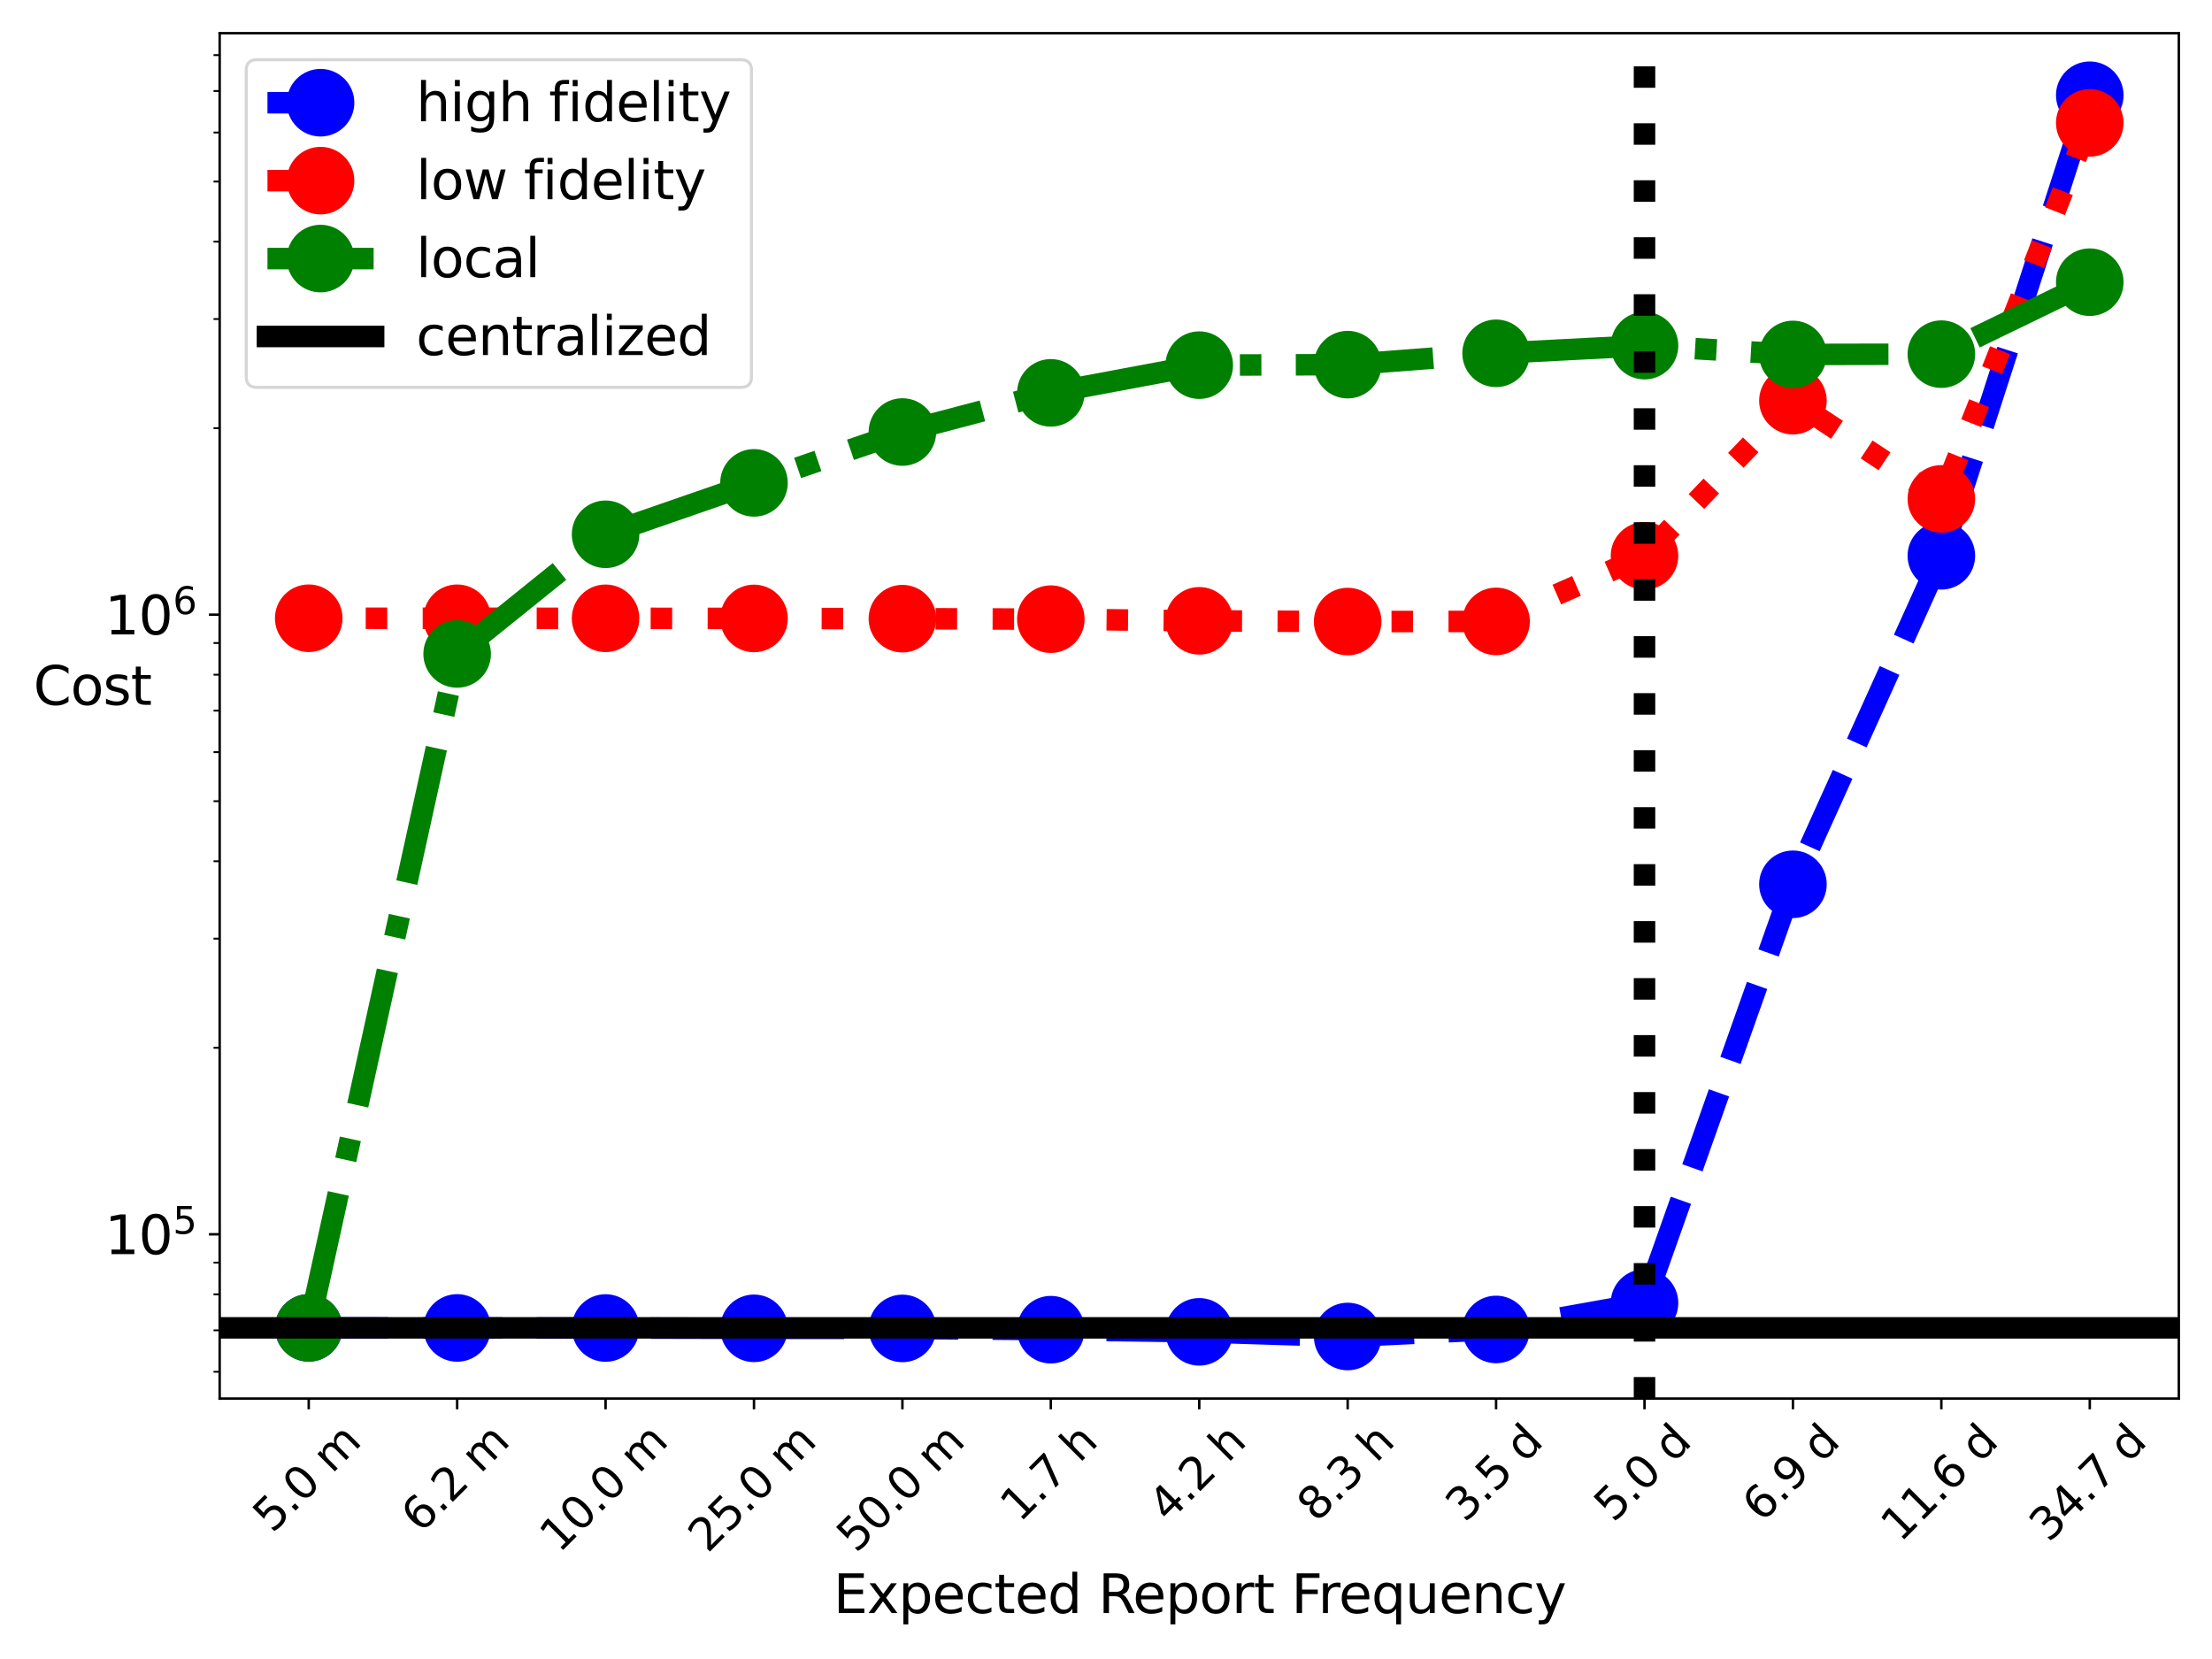 <?xml version="1.0" encoding="utf-8" standalone="no"?>
<!DOCTYPE svg PUBLIC "-//W3C//DTD SVG 1.1//EN"
  "http://www.w3.org/Graphics/SVG/1.1/DTD/svg11.dtd">
<svg xmlns:xlink="http://www.w3.org/1999/xlink" width="720pt" height="540pt" viewBox="0 0 720 540" xmlns="http://www.w3.org/2000/svg" version="1.1">
 <defs>
  <style type="text/css">*{stroke-linejoin: round; stroke-linecap: butt}</style>
 </defs>
 <g id="figure_1">
  <g id="patch_1">
   <path d="M 0 540 
L 720 540 
L 720 0 
L 0 0 
z
" style="fill: #ffffff"/>
  </g>
  <g id="axes_1">
   <g id="patch_2">
    <path d="M 71.505 455.227 
L 709.2 455.227 
L 709.2 10.8 
L 71.505 10.8 
z
" style="fill: #ffffff"/>
   </g>
   <g id="matplotlib.axis_1">
    <g id="xtick_1">
     <g id="line2d_1">
      <defs>
       <path id="md9f82526b1" d="M 0 0 
L 0 3.5 
" style="stroke: #000000; stroke-width: 0.8"/>
      </defs>
      <g>
       <use xlink:href="#md9f82526b1" x="100.491" y="455.227" style="stroke: #000000; stroke-width: 0.8"/>
      </g>
     </g>
     <g id="text_1">
      <!-- 5.0 m -->
      <g transform="translate(88.627 499.311) rotate(-45) scale(0.144 -0.144)">
       <defs>
        <path id="DejaVuSans-35" d="M 691 4666 
L 3169 4666 
L 3169 4134 
L 1269 4134 
L 1269 2991 
Q 1406 3038 1543 3061 
Q 1681 3084 1819 3084 
Q 2600 3084 3056 2656 
Q 3513 2228 3513 1497 
Q 3513 744 3044 326 
Q 2575 -91 1722 -91 
Q 1428 -91 1123 -41 
Q 819 9 494 109 
L 494 744 
Q 775 591 1075 516 
Q 1375 441 1709 441 
Q 2250 441 2565 725 
Q 2881 1009 2881 1497 
Q 2881 1984 2565 2268 
Q 2250 2553 1709 2553 
Q 1456 2553 1204 2497 
Q 953 2441 691 2322 
L 691 4666 
z
" transform="scale(0.016)"/>
        <path id="DejaVuSans-2e" d="M 684 794 
L 1344 794 
L 1344 0 
L 684 0 
L 684 794 
z
" transform="scale(0.016)"/>
        <path id="DejaVuSans-30" d="M 2034 4250 
Q 1547 4250 1301 3770 
Q 1056 3291 1056 2328 
Q 1056 1369 1301 889 
Q 1547 409 2034 409 
Q 2525 409 2770 889 
Q 3016 1369 3016 2328 
Q 3016 3291 2770 3770 
Q 2525 4250 2034 4250 
z
M 2034 4750 
Q 2819 4750 3233 4129 
Q 3647 3509 3647 2328 
Q 3647 1150 3233 529 
Q 2819 -91 2034 -91 
Q 1250 -91 836 529 
Q 422 1150 422 2328 
Q 422 3509 836 4129 
Q 1250 4750 2034 4750 
z
" transform="scale(0.016)"/>
        <path id="DejaVuSans-20" transform="scale(0.016)"/>
        <path id="DejaVuSans-6d" d="M 3328 2828 
Q 3544 3216 3844 3400 
Q 4144 3584 4550 3584 
Q 5097 3584 5394 3201 
Q 5691 2819 5691 2113 
L 5691 0 
L 5113 0 
L 5113 2094 
Q 5113 2597 4934 2840 
Q 4756 3084 4391 3084 
Q 3944 3084 3684 2787 
Q 3425 2491 3425 1978 
L 3425 0 
L 2847 0 
L 2847 2094 
Q 2847 2600 2669 2842 
Q 2491 3084 2119 3084 
Q 1678 3084 1418 2786 
Q 1159 2488 1159 1978 
L 1159 0 
L 581 0 
L 581 3500 
L 1159 3500 
L 1159 2956 
Q 1356 3278 1631 3431 
Q 1906 3584 2284 3584 
Q 2666 3584 2933 3390 
Q 3200 3197 3328 2828 
z
" transform="scale(0.016)"/>
       </defs>
       <use xlink:href="#DejaVuSans-35"/>
       <use xlink:href="#DejaVuSans-2e" x="63.623"/>
       <use xlink:href="#DejaVuSans-30" x="95.41"/>
       <use xlink:href="#DejaVuSans-20" x="159.033"/>
       <use xlink:href="#DejaVuSans-6d" x="190.82"/>
      </g>
     </g>
    </g>
    <g id="xtick_2">
     <g id="line2d_2">
      <g>
       <use xlink:href="#md9f82526b1" x="148.801" y="455.227" style="stroke: #000000; stroke-width: 0.8"/>
      </g>
     </g>
     <g id="text_2">
      <!-- 6.2 m -->
      <g transform="translate(136.937 499.311) rotate(-45) scale(0.144 -0.144)">
       <defs>
        <path id="DejaVuSans-36" d="M 2113 2584 
Q 1688 2584 1439 2293 
Q 1191 2003 1191 1497 
Q 1191 994 1439 701 
Q 1688 409 2113 409 
Q 2538 409 2786 701 
Q 3034 994 3034 1497 
Q 3034 2003 2786 2293 
Q 2538 2584 2113 2584 
z
M 3366 4563 
L 3366 3988 
Q 3128 4100 2886 4159 
Q 2644 4219 2406 4219 
Q 1781 4219 1451 3797 
Q 1122 3375 1075 2522 
Q 1259 2794 1537 2939 
Q 1816 3084 2150 3084 
Q 2853 3084 3261 2657 
Q 3669 2231 3669 1497 
Q 3669 778 3244 343 
Q 2819 -91 2113 -91 
Q 1303 -91 875 529 
Q 447 1150 447 2328 
Q 447 3434 972 4092 
Q 1497 4750 2381 4750 
Q 2619 4750 2861 4703 
Q 3103 4656 3366 4563 
z
" transform="scale(0.016)"/>
        <path id="DejaVuSans-32" d="M 1228 531 
L 3431 531 
L 3431 0 
L 469 0 
L 469 531 
Q 828 903 1448 1529 
Q 2069 2156 2228 2338 
Q 2531 2678 2651 2914 
Q 2772 3150 2772 3378 
Q 2772 3750 2511 3984 
Q 2250 4219 1831 4219 
Q 1534 4219 1204 4116 
Q 875 4013 500 3803 
L 500 4441 
Q 881 4594 1212 4672 
Q 1544 4750 1819 4750 
Q 2544 4750 2975 4387 
Q 3406 4025 3406 3419 
Q 3406 3131 3298 2873 
Q 3191 2616 2906 2266 
Q 2828 2175 2409 1742 
Q 1991 1309 1228 531 
z
" transform="scale(0.016)"/>
       </defs>
       <use xlink:href="#DejaVuSans-36"/>
       <use xlink:href="#DejaVuSans-2e" x="63.623"/>
       <use xlink:href="#DejaVuSans-32" x="95.41"/>
       <use xlink:href="#DejaVuSans-20" x="159.033"/>
       <use xlink:href="#DejaVuSans-6d" x="190.82"/>
      </g>
     </g>
    </g>
    <g id="xtick_3">
     <g id="line2d_3">
      <g>
       <use xlink:href="#md9f82526b1" x="197.111" y="455.227" style="stroke: #000000; stroke-width: 0.8"/>
      </g>
     </g>
     <g id="text_3">
      <!-- 10.0 m -->
      <g transform="translate(182.008 505.79) rotate(-45) scale(0.144 -0.144)">
       <defs>
        <path id="DejaVuSans-31" d="M 794 531 
L 1825 531 
L 1825 4091 
L 703 3866 
L 703 4441 
L 1819 4666 
L 2450 4666 
L 2450 531 
L 3481 531 
L 3481 0 
L 794 0 
L 794 531 
z
" transform="scale(0.016)"/>
       </defs>
       <use xlink:href="#DejaVuSans-31"/>
       <use xlink:href="#DejaVuSans-30" x="63.623"/>
       <use xlink:href="#DejaVuSans-2e" x="127.246"/>
       <use xlink:href="#DejaVuSans-30" x="159.033"/>
       <use xlink:href="#DejaVuSans-20" x="222.656"/>
       <use xlink:href="#DejaVuSans-6d" x="254.443"/>
      </g>
     </g>
    </g>
    <g id="xtick_4">
     <g id="line2d_4">
      <g>
       <use xlink:href="#md9f82526b1" x="245.421" y="455.227" style="stroke: #000000; stroke-width: 0.8"/>
      </g>
     </g>
     <g id="text_4">
      <!-- 25.0 m -->
      <g transform="translate(230.318 505.79) rotate(-45) scale(0.144 -0.144)">
       <use xlink:href="#DejaVuSans-32"/>
       <use xlink:href="#DejaVuSans-35" x="63.623"/>
       <use xlink:href="#DejaVuSans-2e" x="127.246"/>
       <use xlink:href="#DejaVuSans-30" x="159.033"/>
       <use xlink:href="#DejaVuSans-20" x="222.656"/>
       <use xlink:href="#DejaVuSans-6d" x="254.443"/>
      </g>
     </g>
    </g>
    <g id="xtick_5">
     <g id="line2d_5">
      <g>
       <use xlink:href="#md9f82526b1" x="293.732" y="455.227" style="stroke: #000000; stroke-width: 0.8"/>
      </g>
     </g>
     <g id="text_5">
      <!-- 50.0 m -->
      <g transform="translate(278.628 505.79) rotate(-45) scale(0.144 -0.144)">
       <use xlink:href="#DejaVuSans-35"/>
       <use xlink:href="#DejaVuSans-30" x="63.623"/>
       <use xlink:href="#DejaVuSans-2e" x="127.246"/>
       <use xlink:href="#DejaVuSans-30" x="159.033"/>
       <use xlink:href="#DejaVuSans-20" x="222.656"/>
       <use xlink:href="#DejaVuSans-6d" x="254.443"/>
      </g>
     </g>
    </g>
    <g id="xtick_6">
     <g id="line2d_6">
      <g>
       <use xlink:href="#md9f82526b1" x="342.042" y="455.227" style="stroke: #000000; stroke-width: 0.8"/>
      </g>
     </g>
     <g id="text_6">
      <!-- 1.7 h -->
      <g transform="translate(331.911 495.846) rotate(-45) scale(0.144 -0.144)">
       <defs>
        <path id="DejaVuSans-37" d="M 525 4666 
L 3525 4666 
L 3525 4397 
L 1831 0 
L 1172 0 
L 2766 4134 
L 525 4134 
L 525 4666 
z
" transform="scale(0.016)"/>
        <path id="DejaVuSans-68" d="M 3513 2113 
L 3513 0 
L 2938 0 
L 2938 2094 
Q 2938 2591 2744 2837 
Q 2550 3084 2163 3084 
Q 1697 3084 1428 2787 
Q 1159 2491 1159 1978 
L 1159 0 
L 581 0 
L 581 4863 
L 1159 4863 
L 1159 2956 
Q 1366 3272 1645 3428 
Q 1925 3584 2291 3584 
Q 2894 3584 3203 3211 
Q 3513 2838 3513 2113 
z
" transform="scale(0.016)"/>
       </defs>
       <use xlink:href="#DejaVuSans-31"/>
       <use xlink:href="#DejaVuSans-2e" x="63.623"/>
       <use xlink:href="#DejaVuSans-37" x="95.41"/>
       <use xlink:href="#DejaVuSans-20" x="159.033"/>
       <use xlink:href="#DejaVuSans-68" x="190.82"/>
      </g>
     </g>
    </g>
    <g id="xtick_7">
     <g id="line2d_7">
      <g>
       <use xlink:href="#md9f82526b1" x="390.352" y="455.227" style="stroke: #000000; stroke-width: 0.8"/>
      </g>
     </g>
     <g id="text_7">
      <!-- 4.2 h -->
      <g transform="translate(380.221 495.846) rotate(-45) scale(0.144 -0.144)">
       <defs>
        <path id="DejaVuSans-34" d="M 2419 4116 
L 825 1625 
L 2419 1625 
L 2419 4116 
z
M 2253 4666 
L 3047 4666 
L 3047 1625 
L 3713 1625 
L 3713 1100 
L 3047 1100 
L 3047 0 
L 2419 0 
L 2419 1100 
L 313 1100 
L 313 1709 
L 2253 4666 
z
" transform="scale(0.016)"/>
       </defs>
       <use xlink:href="#DejaVuSans-34"/>
       <use xlink:href="#DejaVuSans-2e" x="63.623"/>
       <use xlink:href="#DejaVuSans-32" x="95.41"/>
       <use xlink:href="#DejaVuSans-20" x="159.033"/>
       <use xlink:href="#DejaVuSans-68" x="190.82"/>
      </g>
     </g>
    </g>
    <g id="xtick_8">
     <g id="line2d_8">
      <g>
       <use xlink:href="#md9f82526b1" x="438.663" y="455.227" style="stroke: #000000; stroke-width: 0.8"/>
      </g>
     </g>
     <g id="text_8">
      <!-- 8.3 h -->
      <g transform="translate(428.531 495.846) rotate(-45) scale(0.144 -0.144)">
       <defs>
        <path id="DejaVuSans-38" d="M 2034 2216 
Q 1584 2216 1326 1975 
Q 1069 1734 1069 1313 
Q 1069 891 1326 650 
Q 1584 409 2034 409 
Q 2484 409 2743 651 
Q 3003 894 3003 1313 
Q 3003 1734 2745 1975 
Q 2488 2216 2034 2216 
z
M 1403 2484 
Q 997 2584 770 2862 
Q 544 3141 544 3541 
Q 544 4100 942 4425 
Q 1341 4750 2034 4750 
Q 2731 4750 3128 4425 
Q 3525 4100 3525 3541 
Q 3525 3141 3298 2862 
Q 3072 2584 2669 2484 
Q 3125 2378 3379 2068 
Q 3634 1759 3634 1313 
Q 3634 634 3220 271 
Q 2806 -91 2034 -91 
Q 1263 -91 848 271 
Q 434 634 434 1313 
Q 434 1759 690 2068 
Q 947 2378 1403 2484 
z
M 1172 3481 
Q 1172 3119 1398 2916 
Q 1625 2713 2034 2713 
Q 2441 2713 2670 2916 
Q 2900 3119 2900 3481 
Q 2900 3844 2670 4047 
Q 2441 4250 2034 4250 
Q 1625 4250 1398 4047 
Q 1172 3844 1172 3481 
z
" transform="scale(0.016)"/>
        <path id="DejaVuSans-33" d="M 2597 2516 
Q 3050 2419 3304 2112 
Q 3559 1806 3559 1356 
Q 3559 666 3084 287 
Q 2609 -91 1734 -91 
Q 1441 -91 1130 -33 
Q 819 25 488 141 
L 488 750 
Q 750 597 1062 519 
Q 1375 441 1716 441 
Q 2309 441 2620 675 
Q 2931 909 2931 1356 
Q 2931 1769 2642 2001 
Q 2353 2234 1838 2234 
L 1294 2234 
L 1294 2753 
L 1863 2753 
Q 2328 2753 2575 2939 
Q 2822 3125 2822 3475 
Q 2822 3834 2567 4026 
Q 2313 4219 1838 4219 
Q 1578 4219 1281 4162 
Q 984 4106 628 3988 
L 628 4550 
Q 988 4650 1302 4700 
Q 1616 4750 1894 4750 
Q 2613 4750 3031 4423 
Q 3450 4097 3450 3541 
Q 3450 3153 3228 2886 
Q 3006 2619 2597 2516 
z
" transform="scale(0.016)"/>
       </defs>
       <use xlink:href="#DejaVuSans-38"/>
       <use xlink:href="#DejaVuSans-2e" x="63.623"/>
       <use xlink:href="#DejaVuSans-33" x="95.41"/>
       <use xlink:href="#DejaVuSans-20" x="159.033"/>
       <use xlink:href="#DejaVuSans-68" x="190.82"/>
      </g>
     </g>
    </g>
    <g id="xtick_9">
     <g id="line2d_9">
      <g>
       <use xlink:href="#md9f82526b1" x="486.973" y="455.227" style="stroke: #000000; stroke-width: 0.8"/>
      </g>
     </g>
     <g id="text_9">
      <!-- 3.5 d -->
      <g transform="translate(476.836 495.857) rotate(-45) scale(0.144 -0.144)">
       <defs>
        <path id="DejaVuSans-64" d="M 2906 2969 
L 2906 4863 
L 3481 4863 
L 3481 0 
L 2906 0 
L 2906 525 
Q 2725 213 2448 61 
Q 2172 -91 1784 -91 
Q 1150 -91 751 415 
Q 353 922 353 1747 
Q 353 2572 751 3078 
Q 1150 3584 1784 3584 
Q 2172 3584 2448 3432 
Q 2725 3281 2906 2969 
z
M 947 1747 
Q 947 1113 1208 752 
Q 1469 391 1925 391 
Q 2381 391 2643 752 
Q 2906 1113 2906 1747 
Q 2906 2381 2643 2742 
Q 2381 3103 1925 3103 
Q 1469 3103 1208 2742 
Q 947 2381 947 1747 
z
" transform="scale(0.016)"/>
       </defs>
       <use xlink:href="#DejaVuSans-33"/>
       <use xlink:href="#DejaVuSans-2e" x="63.623"/>
       <use xlink:href="#DejaVuSans-35" x="95.41"/>
       <use xlink:href="#DejaVuSans-20" x="159.033"/>
       <use xlink:href="#DejaVuSans-64" x="190.82"/>
      </g>
     </g>
    </g>
    <g id="xtick_10">
     <g id="line2d_10">
      <g>
       <use xlink:href="#md9f82526b1" x="535.283" y="455.227" style="stroke: #000000; stroke-width: 0.8"/>
      </g>
     </g>
     <g id="text_10">
      <!-- 5.0 d -->
      <g transform="translate(525.146 495.857) rotate(-45) scale(0.144 -0.144)">
       <use xlink:href="#DejaVuSans-35"/>
       <use xlink:href="#DejaVuSans-2e" x="63.623"/>
       <use xlink:href="#DejaVuSans-30" x="95.41"/>
       <use xlink:href="#DejaVuSans-20" x="159.033"/>
       <use xlink:href="#DejaVuSans-64" x="190.82"/>
      </g>
     </g>
    </g>
    <g id="xtick_11">
     <g id="line2d_11">
      <g>
       <use xlink:href="#md9f82526b1" x="583.593" y="455.227" style="stroke: #000000; stroke-width: 0.8"/>
      </g>
     </g>
     <g id="text_11">
      <!-- 6.9 d -->
      <g transform="translate(573.456 495.857) rotate(-45) scale(0.144 -0.144)">
       <defs>
        <path id="DejaVuSans-39" d="M 703 97 
L 703 672 
Q 941 559 1184 500 
Q 1428 441 1663 441 
Q 2288 441 2617 861 
Q 2947 1281 2994 2138 
Q 2813 1869 2534 1725 
Q 2256 1581 1919 1581 
Q 1219 1581 811 2004 
Q 403 2428 403 3163 
Q 403 3881 828 4315 
Q 1253 4750 1959 4750 
Q 2769 4750 3195 4129 
Q 3622 3509 3622 2328 
Q 3622 1225 3098 567 
Q 2575 -91 1691 -91 
Q 1453 -91 1209 -44 
Q 966 3 703 97 
z
M 1959 2075 
Q 2384 2075 2632 2365 
Q 2881 2656 2881 3163 
Q 2881 3666 2632 3958 
Q 2384 4250 1959 4250 
Q 1534 4250 1286 3958 
Q 1038 3666 1038 3163 
Q 1038 2656 1286 2365 
Q 1534 2075 1959 2075 
z
" transform="scale(0.016)"/>
       </defs>
       <use xlink:href="#DejaVuSans-36"/>
       <use xlink:href="#DejaVuSans-2e" x="63.623"/>
       <use xlink:href="#DejaVuSans-39" x="95.41"/>
       <use xlink:href="#DejaVuSans-20" x="159.033"/>
       <use xlink:href="#DejaVuSans-64" x="190.82"/>
      </g>
     </g>
    </g>
    <g id="xtick_12">
     <g id="line2d_12">
      <g>
       <use xlink:href="#md9f82526b1" x="631.904" y="455.227" style="stroke: #000000; stroke-width: 0.8"/>
      </g>
     </g>
     <g id="text_12">
      <!-- 11.6 d -->
      <g transform="translate(618.527 502.336) rotate(-45) scale(0.144 -0.144)">
       <use xlink:href="#DejaVuSans-31"/>
       <use xlink:href="#DejaVuSans-31" x="63.623"/>
       <use xlink:href="#DejaVuSans-2e" x="127.246"/>
       <use xlink:href="#DejaVuSans-36" x="159.033"/>
       <use xlink:href="#DejaVuSans-20" x="222.656"/>
       <use xlink:href="#DejaVuSans-64" x="254.443"/>
      </g>
     </g>
    </g>
    <g id="xtick_13">
     <g id="line2d_13">
      <g>
       <use xlink:href="#md9f82526b1" x="680.214" y="455.227" style="stroke: #000000; stroke-width: 0.8"/>
      </g>
     </g>
     <g id="text_13">
      <!-- 34.7 d -->
      <g transform="translate(666.838 502.336) rotate(-45) scale(0.144 -0.144)">
       <use xlink:href="#DejaVuSans-33"/>
       <use xlink:href="#DejaVuSans-34" x="63.623"/>
       <use xlink:href="#DejaVuSans-2e" x="127.246"/>
       <use xlink:href="#DejaVuSans-37" x="159.033"/>
       <use xlink:href="#DejaVuSans-20" x="222.656"/>
       <use xlink:href="#DejaVuSans-64" x="254.443"/>
      </g>
     </g>
    </g>
    <g id="text_14">
     <!-- Expected Report Frequency -->
     <g transform="translate(271.271 525.037) scale(0.173 -0.173)">
      <defs>
       <path id="DejaVuSans-45" d="M 628 4666 
L 3578 4666 
L 3578 4134 
L 1259 4134 
L 1259 2753 
L 3481 2753 
L 3481 2222 
L 1259 2222 
L 1259 531 
L 3634 531 
L 3634 0 
L 628 0 
L 628 4666 
z
" transform="scale(0.016)"/>
       <path id="DejaVuSans-78" d="M 3513 3500 
L 2247 1797 
L 3578 0 
L 2900 0 
L 1881 1375 
L 863 0 
L 184 0 
L 1544 1831 
L 300 3500 
L 978 3500 
L 1906 2253 
L 2834 3500 
L 3513 3500 
z
" transform="scale(0.016)"/>
       <path id="DejaVuSans-70" d="M 1159 525 
L 1159 -1331 
L 581 -1331 
L 581 3500 
L 1159 3500 
L 1159 2969 
Q 1341 3281 1617 3432 
Q 1894 3584 2278 3584 
Q 2916 3584 3314 3078 
Q 3713 2572 3713 1747 
Q 3713 922 3314 415 
Q 2916 -91 2278 -91 
Q 1894 -91 1617 61 
Q 1341 213 1159 525 
z
M 3116 1747 
Q 3116 2381 2855 2742 
Q 2594 3103 2138 3103 
Q 1681 3103 1420 2742 
Q 1159 2381 1159 1747 
Q 1159 1113 1420 752 
Q 1681 391 2138 391 
Q 2594 391 2855 752 
Q 3116 1113 3116 1747 
z
" transform="scale(0.016)"/>
       <path id="DejaVuSans-65" d="M 3597 1894 
L 3597 1613 
L 953 1613 
Q 991 1019 1311 708 
Q 1631 397 2203 397 
Q 2534 397 2845 478 
Q 3156 559 3463 722 
L 3463 178 
Q 3153 47 2828 -22 
Q 2503 -91 2169 -91 
Q 1331 -91 842 396 
Q 353 884 353 1716 
Q 353 2575 817 3079 
Q 1281 3584 2069 3584 
Q 2775 3584 3186 3129 
Q 3597 2675 3597 1894 
z
M 3022 2063 
Q 3016 2534 2758 2815 
Q 2500 3097 2075 3097 
Q 1594 3097 1305 2825 
Q 1016 2553 972 2059 
L 3022 2063 
z
" transform="scale(0.016)"/>
       <path id="DejaVuSans-63" d="M 3122 3366 
L 3122 2828 
Q 2878 2963 2633 3030 
Q 2388 3097 2138 3097 
Q 1578 3097 1268 2742 
Q 959 2388 959 1747 
Q 959 1106 1268 751 
Q 1578 397 2138 397 
Q 2388 397 2633 464 
Q 2878 531 3122 666 
L 3122 134 
Q 2881 22 2623 -34 
Q 2366 -91 2075 -91 
Q 1284 -91 818 406 
Q 353 903 353 1747 
Q 353 2603 823 3093 
Q 1294 3584 2113 3584 
Q 2378 3584 2631 3529 
Q 2884 3475 3122 3366 
z
" transform="scale(0.016)"/>
       <path id="DejaVuSans-74" d="M 1172 4494 
L 1172 3500 
L 2356 3500 
L 2356 3053 
L 1172 3053 
L 1172 1153 
Q 1172 725 1289 603 
Q 1406 481 1766 481 
L 2356 481 
L 2356 0 
L 1766 0 
Q 1100 0 847 248 
Q 594 497 594 1153 
L 594 3053 
L 172 3053 
L 172 3500 
L 594 3500 
L 594 4494 
L 1172 4494 
z
" transform="scale(0.016)"/>
       <path id="DejaVuSans-52" d="M 2841 2188 
Q 3044 2119 3236 1894 
Q 3428 1669 3622 1275 
L 4263 0 
L 3584 0 
L 2988 1197 
Q 2756 1666 2539 1819 
Q 2322 1972 1947 1972 
L 1259 1972 
L 1259 0 
L 628 0 
L 628 4666 
L 2053 4666 
Q 2853 4666 3247 4331 
Q 3641 3997 3641 3322 
Q 3641 2881 3436 2590 
Q 3231 2300 2841 2188 
z
M 1259 4147 
L 1259 2491 
L 2053 2491 
Q 2509 2491 2742 2702 
Q 2975 2913 2975 3322 
Q 2975 3731 2742 3939 
Q 2509 4147 2053 4147 
L 1259 4147 
z
" transform="scale(0.016)"/>
       <path id="DejaVuSans-6f" d="M 1959 3097 
Q 1497 3097 1228 2736 
Q 959 2375 959 1747 
Q 959 1119 1226 758 
Q 1494 397 1959 397 
Q 2419 397 2687 759 
Q 2956 1122 2956 1747 
Q 2956 2369 2687 2733 
Q 2419 3097 1959 3097 
z
M 1959 3584 
Q 2709 3584 3137 3096 
Q 3566 2609 3566 1747 
Q 3566 888 3137 398 
Q 2709 -91 1959 -91 
Q 1206 -91 779 398 
Q 353 888 353 1747 
Q 353 2609 779 3096 
Q 1206 3584 1959 3584 
z
" transform="scale(0.016)"/>
       <path id="DejaVuSans-72" d="M 2631 2963 
Q 2534 3019 2420 3045 
Q 2306 3072 2169 3072 
Q 1681 3072 1420 2755 
Q 1159 2438 1159 1844 
L 1159 0 
L 581 0 
L 581 3500 
L 1159 3500 
L 1159 2956 
Q 1341 3275 1631 3429 
Q 1922 3584 2338 3584 
Q 2397 3584 2469 3576 
Q 2541 3569 2628 3553 
L 2631 2963 
z
" transform="scale(0.016)"/>
       <path id="DejaVuSans-46" d="M 628 4666 
L 3309 4666 
L 3309 4134 
L 1259 4134 
L 1259 2759 
L 3109 2759 
L 3109 2228 
L 1259 2228 
L 1259 0 
L 628 0 
L 628 4666 
z
" transform="scale(0.016)"/>
       <path id="DejaVuSans-71" d="M 947 1747 
Q 947 1113 1208 752 
Q 1469 391 1925 391 
Q 2381 391 2643 752 
Q 2906 1113 2906 1747 
Q 2906 2381 2643 2742 
Q 2381 3103 1925 3103 
Q 1469 3103 1208 2742 
Q 947 2381 947 1747 
z
M 2906 525 
Q 2725 213 2448 61 
Q 2172 -91 1784 -91 
Q 1150 -91 751 415 
Q 353 922 353 1747 
Q 353 2572 751 3078 
Q 1150 3584 1784 3584 
Q 2172 3584 2448 3432 
Q 2725 3281 2906 2969 
L 2906 3500 
L 3481 3500 
L 3481 -1331 
L 2906 -1331 
L 2906 525 
z
" transform="scale(0.016)"/>
       <path id="DejaVuSans-75" d="M 544 1381 
L 544 3500 
L 1119 3500 
L 1119 1403 
Q 1119 906 1312 657 
Q 1506 409 1894 409 
Q 2359 409 2629 706 
Q 2900 1003 2900 1516 
L 2900 3500 
L 3475 3500 
L 3475 0 
L 2900 0 
L 2900 538 
Q 2691 219 2414 64 
Q 2138 -91 1772 -91 
Q 1169 -91 856 284 
Q 544 659 544 1381 
z
M 1991 3584 
L 1991 3584 
z
" transform="scale(0.016)"/>
       <path id="DejaVuSans-6e" d="M 3513 2113 
L 3513 0 
L 2938 0 
L 2938 2094 
Q 2938 2591 2744 2837 
Q 2550 3084 2163 3084 
Q 1697 3084 1428 2787 
Q 1159 2491 1159 1978 
L 1159 0 
L 581 0 
L 581 3500 
L 1159 3500 
L 1159 2956 
Q 1366 3272 1645 3428 
Q 1925 3584 2291 3584 
Q 2894 3584 3203 3211 
Q 3513 2838 3513 2113 
z
" transform="scale(0.016)"/>
       <path id="DejaVuSans-79" d="M 2059 -325 
Q 1816 -950 1584 -1140 
Q 1353 -1331 966 -1331 
L 506 -1331 
L 506 -850 
L 844 -850 
Q 1081 -850 1212 -737 
Q 1344 -625 1503 -206 
L 1606 56 
L 191 3500 
L 800 3500 
L 1894 763 
L 2988 3500 
L 3597 3500 
L 2059 -325 
z
" transform="scale(0.016)"/>
      </defs>
      <use xlink:href="#DejaVuSans-45"/>
      <use xlink:href="#DejaVuSans-78" x="63.184"/>
      <use xlink:href="#DejaVuSans-70" x="122.363"/>
      <use xlink:href="#DejaVuSans-65" x="185.84"/>
      <use xlink:href="#DejaVuSans-63" x="247.363"/>
      <use xlink:href="#DejaVuSans-74" x="302.344"/>
      <use xlink:href="#DejaVuSans-65" x="341.553"/>
      <use xlink:href="#DejaVuSans-64" x="403.076"/>
      <use xlink:href="#DejaVuSans-20" x="466.553"/>
      <use xlink:href="#DejaVuSans-52" x="498.34"/>
      <use xlink:href="#DejaVuSans-65" x="563.322"/>
      <use xlink:href="#DejaVuSans-70" x="624.846"/>
      <use xlink:href="#DejaVuSans-6f" x="688.322"/>
      <use xlink:href="#DejaVuSans-72" x="749.504"/>
      <use xlink:href="#DejaVuSans-74" x="790.617"/>
      <use xlink:href="#DejaVuSans-20" x="829.826"/>
      <use xlink:href="#DejaVuSans-46" x="861.613"/>
      <use xlink:href="#DejaVuSans-72" x="911.883"/>
      <use xlink:href="#DejaVuSans-65" x="950.746"/>
      <use xlink:href="#DejaVuSans-71" x="1012.27"/>
      <use xlink:href="#DejaVuSans-75" x="1075.746"/>
      <use xlink:href="#DejaVuSans-65" x="1139.125"/>
      <use xlink:href="#DejaVuSans-6e" x="1200.648"/>
      <use xlink:href="#DejaVuSans-63" x="1264.027"/>
      <use xlink:href="#DejaVuSans-79" x="1319.008"/>
     </g>
    </g>
   </g>
   <g id="matplotlib.axis_2">
    <g id="ytick_1">
     <g id="line2d_14">
      <defs>
       <path id="mfee540efa7" d="M 0 0 
L -3.5 0 
" style="stroke: #000000; stroke-width: 0.8"/>
      </defs>
      <g>
       <use xlink:href="#mfee540efa7" x="71.505" y="401.762" style="stroke: #000000; stroke-width: 0.8"/>
      </g>
     </g>
     <g id="text_15">
      <!-- $\mathdefault{10^{5}}$ -->
      <g transform="translate(34.092 408.327) scale(0.173 -0.173)">
       <use xlink:href="#DejaVuSans-31" transform="translate(0 0.684)"/>
       <use xlink:href="#DejaVuSans-30" transform="translate(63.623 0.684)"/>
       <use xlink:href="#DejaVuSans-35" transform="translate(128.203 38.966) scale(0.7)"/>
      </g>
     </g>
    </g>
    <g id="ytick_2">
     <g id="line2d_15">
      <g>
       <use xlink:href="#mfee540efa7" x="71.505" y="200.073" style="stroke: #000000; stroke-width: 0.8"/>
      </g>
     </g>
     <g id="text_16">
      <!-- $\mathdefault{10^{6}}$ -->
      <g transform="translate(34.092 206.638) scale(0.173 -0.173)">
       <use xlink:href="#DejaVuSans-31" transform="translate(0 0.766)"/>
       <use xlink:href="#DejaVuSans-30" transform="translate(63.623 0.766)"/>
       <use xlink:href="#DejaVuSans-36" transform="translate(128.203 39.047) scale(0.7)"/>
      </g>
     </g>
    </g>
    <g id="ytick_3">
     <g id="line2d_16">
      <defs>
       <path id="m4e658c6342" d="M 0 0 
L -2 0 
" style="stroke: #000000; stroke-width: 0.6"/>
      </defs>
      <g>
       <use xlink:href="#m4e658c6342" x="71.505" y="446.506" style="stroke: #000000; stroke-width: 0.6"/>
      </g>
     </g>
    </g>
    <g id="ytick_4">
     <g id="line2d_17">
      <g>
       <use xlink:href="#m4e658c6342" x="71.505" y="433.004" style="stroke: #000000; stroke-width: 0.6"/>
      </g>
     </g>
    </g>
    <g id="ytick_5">
     <g id="line2d_18">
      <g>
       <use xlink:href="#m4e658c6342" x="71.505" y="421.308" style="stroke: #000000; stroke-width: 0.6"/>
      </g>
     </g>
    </g>
    <g id="ytick_6">
     <g id="line2d_19">
      <g>
       <use xlink:href="#m4e658c6342" x="71.505" y="410.991" style="stroke: #000000; stroke-width: 0.6"/>
      </g>
     </g>
    </g>
    <g id="ytick_7">
     <g id="line2d_20">
      <g>
       <use xlink:href="#m4e658c6342" x="71.505" y="341.048" style="stroke: #000000; stroke-width: 0.6"/>
      </g>
     </g>
    </g>
    <g id="ytick_8">
     <g id="line2d_21">
      <g>
       <use xlink:href="#m4e658c6342" x="71.505" y="305.532" style="stroke: #000000; stroke-width: 0.6"/>
      </g>
     </g>
    </g>
    <g id="ytick_9">
     <g id="line2d_22">
      <g>
       <use xlink:href="#m4e658c6342" x="71.505" y="280.333" style="stroke: #000000; stroke-width: 0.6"/>
      </g>
     </g>
    </g>
    <g id="ytick_10">
     <g id="line2d_23">
      <g>
       <use xlink:href="#m4e658c6342" x="71.505" y="260.788" style="stroke: #000000; stroke-width: 0.6"/>
      </g>
     </g>
    </g>
    <g id="ytick_11">
     <g id="line2d_24">
      <g>
       <use xlink:href="#m4e658c6342" x="71.505" y="244.818" style="stroke: #000000; stroke-width: 0.6"/>
      </g>
     </g>
    </g>
    <g id="ytick_12">
     <g id="line2d_25">
      <g>
       <use xlink:href="#m4e658c6342" x="71.505" y="231.315" style="stroke: #000000; stroke-width: 0.6"/>
      </g>
     </g>
    </g>
    <g id="ytick_13">
     <g id="line2d_26">
      <g>
       <use xlink:href="#m4e658c6342" x="71.505" y="219.619" style="stroke: #000000; stroke-width: 0.6"/>
      </g>
     </g>
    </g>
    <g id="ytick_14">
     <g id="line2d_27">
      <g>
       <use xlink:href="#m4e658c6342" x="71.505" y="209.302" style="stroke: #000000; stroke-width: 0.6"/>
      </g>
     </g>
    </g>
    <g id="ytick_15">
     <g id="line2d_28">
      <g>
       <use xlink:href="#m4e658c6342" x="71.505" y="139.359" style="stroke: #000000; stroke-width: 0.6"/>
      </g>
     </g>
    </g>
    <g id="ytick_16">
     <g id="line2d_29">
      <g>
       <use xlink:href="#m4e658c6342" x="71.505" y="103.843" style="stroke: #000000; stroke-width: 0.6"/>
      </g>
     </g>
    </g>
    <g id="ytick_17">
     <g id="line2d_30">
      <g>
       <use xlink:href="#m4e658c6342" x="71.505" y="78.645" style="stroke: #000000; stroke-width: 0.6"/>
      </g>
     </g>
    </g>
    <g id="ytick_18">
     <g id="line2d_31">
      <g>
       <use xlink:href="#m4e658c6342" x="71.505" y="59.099" style="stroke: #000000; stroke-width: 0.6"/>
      </g>
     </g>
    </g>
    <g id="ytick_19">
     <g id="line2d_32">
      <g>
       <use xlink:href="#m4e658c6342" x="71.505" y="43.129" style="stroke: #000000; stroke-width: 0.6"/>
      </g>
     </g>
    </g>
    <g id="ytick_20">
     <g id="line2d_33">
      <g>
       <use xlink:href="#m4e658c6342" x="71.505" y="29.627" style="stroke: #000000; stroke-width: 0.6"/>
      </g>
     </g>
    </g>
    <g id="ytick_21">
     <g id="line2d_34">
      <g>
       <use xlink:href="#m4e658c6342" x="71.505" y="17.93" style="stroke: #000000; stroke-width: 0.6"/>
      </g>
     </g>
    </g>
    <g id="text_17">
     <!-- Cost -->
     <g transform="translate(10.884 229.42) scale(0.173 -0.173)">
      <defs>
       <path id="DejaVuSans-43" d="M 4122 4306 
L 4122 3641 
Q 3803 3938 3442 4084 
Q 3081 4231 2675 4231 
Q 1875 4231 1450 3742 
Q 1025 3253 1025 2328 
Q 1025 1406 1450 917 
Q 1875 428 2675 428 
Q 3081 428 3442 575 
Q 3803 722 4122 1019 
L 4122 359 
Q 3791 134 3420 21 
Q 3050 -91 2638 -91 
Q 1578 -91 968 557 
Q 359 1206 359 2328 
Q 359 3453 968 4101 
Q 1578 4750 2638 4750 
Q 3056 4750 3426 4639 
Q 3797 4528 4122 4306 
z
" transform="scale(0.016)"/>
       <path id="DejaVuSans-73" d="M 2834 3397 
L 2834 2853 
Q 2591 2978 2328 3040 
Q 2066 3103 1784 3103 
Q 1356 3103 1142 2972 
Q 928 2841 928 2578 
Q 928 2378 1081 2264 
Q 1234 2150 1697 2047 
L 1894 2003 
Q 2506 1872 2764 1633 
Q 3022 1394 3022 966 
Q 3022 478 2636 193 
Q 2250 -91 1575 -91 
Q 1294 -91 989 -36 
Q 684 19 347 128 
L 347 722 
Q 666 556 975 473 
Q 1284 391 1588 391 
Q 1994 391 2212 530 
Q 2431 669 2431 922 
Q 2431 1156 2273 1281 
Q 2116 1406 1581 1522 
L 1381 1569 
Q 847 1681 609 1914 
Q 372 2147 372 2553 
Q 372 3047 722 3315 
Q 1072 3584 1716 3584 
Q 2034 3584 2315 3537 
Q 2597 3491 2834 3397 
z
" transform="scale(0.016)"/>
      </defs>
      <use xlink:href="#DejaVuSans-43"/>
      <use xlink:href="#DejaVuSans-6f" x="69.824"/>
      <use xlink:href="#DejaVuSans-73" x="131.006"/>
      <use xlink:href="#DejaVuSans-74" x="183.105"/>
     </g>
    </g>
   </g>
   <g id="line2d_35">
    <path d="M 100.491 432.213 
L 148.801 432.243 
L 197.111 432.265 
L 245.421 432.367 
L 293.732 432.398 
L 342.042 432.809 
L 390.352 433.512 
L 438.663 435.026 
L 486.973 432.735 
L 535.283 424.107 
L 583.593 287.835 
L 631.904 180.907 
L 680.214 31.001 
" clip-path="url(#pffda7bc79f)" style="fill: none; stroke-dasharray: 25.9,11.2; stroke-dashoffset: 0; stroke: #0000ff; stroke-width: 7"/>
    <defs>
     <path id="m1f51b16f29" d="M 0 10.5 
C 2.785 10.5 5.456 9.394 7.425 7.425 
C 9.394 5.456 10.5 2.785 10.5 0 
C 10.5 -2.785 9.394 -5.456 7.425 -7.425 
C 5.456 -9.394 2.785 -10.5 0 -10.5 
C -2.785 -10.5 -5.456 -9.394 -7.425 -7.425 
C -9.394 -5.456 -10.5 -2.785 -10.5 0 
C -10.5 2.785 -9.394 5.456 -7.425 7.425 
C -5.456 9.394 -2.785 10.5 0 10.5 
z
" style="stroke: #0000ff"/>
    </defs>
    <g clip-path="url(#pffda7bc79f)">
     <use xlink:href="#m1f51b16f29" x="100.491" y="432.213" style="fill: #0000ff; stroke: #0000ff"/>
     <use xlink:href="#m1f51b16f29" x="148.801" y="432.243" style="fill: #0000ff; stroke: #0000ff"/>
     <use xlink:href="#m1f51b16f29" x="197.111" y="432.265" style="fill: #0000ff; stroke: #0000ff"/>
     <use xlink:href="#m1f51b16f29" x="245.421" y="432.367" style="fill: #0000ff; stroke: #0000ff"/>
     <use xlink:href="#m1f51b16f29" x="293.732" y="432.398" style="fill: #0000ff; stroke: #0000ff"/>
     <use xlink:href="#m1f51b16f29" x="342.042" y="432.809" style="fill: #0000ff; stroke: #0000ff"/>
     <use xlink:href="#m1f51b16f29" x="390.352" y="433.512" style="fill: #0000ff; stroke: #0000ff"/>
     <use xlink:href="#m1f51b16f29" x="438.663" y="435.026" style="fill: #0000ff; stroke: #0000ff"/>
     <use xlink:href="#m1f51b16f29" x="486.973" y="432.735" style="fill: #0000ff; stroke: #0000ff"/>
     <use xlink:href="#m1f51b16f29" x="535.283" y="424.107" style="fill: #0000ff; stroke: #0000ff"/>
     <use xlink:href="#m1f51b16f29" x="583.593" y="287.835" style="fill: #0000ff; stroke: #0000ff"/>
     <use xlink:href="#m1f51b16f29" x="631.904" y="180.907" style="fill: #0000ff; stroke: #0000ff"/>
     <use xlink:href="#m1f51b16f29" x="680.214" y="31.001" style="fill: #0000ff; stroke: #0000ff"/>
    </g>
   </g>
   <g id="line2d_36">
    <path d="M 100.491 201.235 
L 148.801 201.243 
L 197.111 201.256 
L 245.421 201.296 
L 293.732 201.377 
L 342.042 201.532 
L 390.352 202.075 
L 438.663 202.314 
L 486.973 202.265 
L 535.283 180.921 
L 583.593 130.419 
L 631.904 162.383 
L 680.214 39.996 
" clip-path="url(#pffda7bc79f)" style="fill: none; stroke-dasharray: 7,11.55; stroke-dashoffset: 0; stroke: #ff0000; stroke-width: 7"/>
    <defs>
     <path id="md67ff70a61" d="M 0 10.5 
C 2.785 10.5 5.456 9.394 7.425 7.425 
C 9.394 5.456 10.5 2.785 10.5 0 
C 10.5 -2.785 9.394 -5.456 7.425 -7.425 
C 5.456 -9.394 2.785 -10.5 0 -10.5 
C -2.785 -10.5 -5.456 -9.394 -7.425 -7.425 
C -9.394 -5.456 -10.5 -2.785 -10.5 0 
C -10.5 2.785 -9.394 5.456 -7.425 7.425 
C -5.456 9.394 -2.785 10.5 0 10.5 
z
" style="stroke: #ff0000"/>
    </defs>
    <g clip-path="url(#pffda7bc79f)">
     <use xlink:href="#md67ff70a61" x="100.491" y="201.235" style="fill: #ff0000; stroke: #ff0000"/>
     <use xlink:href="#md67ff70a61" x="148.801" y="201.243" style="fill: #ff0000; stroke: #ff0000"/>
     <use xlink:href="#md67ff70a61" x="197.111" y="201.256" style="fill: #ff0000; stroke: #ff0000"/>
     <use xlink:href="#md67ff70a61" x="245.421" y="201.296" style="fill: #ff0000; stroke: #ff0000"/>
     <use xlink:href="#md67ff70a61" x="293.732" y="201.377" style="fill: #ff0000; stroke: #ff0000"/>
     <use xlink:href="#md67ff70a61" x="342.042" y="201.532" style="fill: #ff0000; stroke: #ff0000"/>
     <use xlink:href="#md67ff70a61" x="390.352" y="202.075" style="fill: #ff0000; stroke: #ff0000"/>
     <use xlink:href="#md67ff70a61" x="438.663" y="202.314" style="fill: #ff0000; stroke: #ff0000"/>
     <use xlink:href="#md67ff70a61" x="486.973" y="202.265" style="fill: #ff0000; stroke: #ff0000"/>
     <use xlink:href="#md67ff70a61" x="535.283" y="180.921" style="fill: #ff0000; stroke: #ff0000"/>
     <use xlink:href="#md67ff70a61" x="583.593" y="130.419" style="fill: #ff0000; stroke: #ff0000"/>
     <use xlink:href="#md67ff70a61" x="631.904" y="162.383" style="fill: #ff0000; stroke: #ff0000"/>
     <use xlink:href="#md67ff70a61" x="680.214" y="39.996" style="fill: #ff0000; stroke: #ff0000"/>
    </g>
   </g>
   <g id="line2d_37">
    <path d="M 100.491 432.213 
L 148.801 212.852 
L 197.111 173.91 
L 245.421 157.175 
L 293.732 140.621 
L 342.042 127.874 
L 390.352 118.852 
L 438.663 118.689 
L 486.973 115.001 
L 535.283 112.506 
L 583.593 115.373 
L 631.904 115.276 
L 680.214 91.85 
" clip-path="url(#pffda7bc79f)" style="fill: none; stroke-dasharray: 44.8,11.2,7,11.2; stroke-dashoffset: 0; stroke: #008000; stroke-width: 7"/>
    <defs>
     <path id="m17fafd29a5" d="M 0 10.5 
C 2.785 10.5 5.456 9.394 7.425 7.425 
C 9.394 5.456 10.5 2.785 10.5 0 
C 10.5 -2.785 9.394 -5.456 7.425 -7.425 
C 5.456 -9.394 2.785 -10.5 0 -10.5 
C -2.785 -10.5 -5.456 -9.394 -7.425 -7.425 
C -9.394 -5.456 -10.5 -2.785 -10.5 0 
C -10.5 2.785 -9.394 5.456 -7.425 7.425 
C -5.456 9.394 -2.785 10.5 0 10.5 
z
" style="stroke: #008000"/>
    </defs>
    <g clip-path="url(#pffda7bc79f)">
     <use xlink:href="#m17fafd29a5" x="100.491" y="432.213" style="fill: #008000; stroke: #008000"/>
     <use xlink:href="#m17fafd29a5" x="148.801" y="212.852" style="fill: #008000; stroke: #008000"/>
     <use xlink:href="#m17fafd29a5" x="197.111" y="173.91" style="fill: #008000; stroke: #008000"/>
     <use xlink:href="#m17fafd29a5" x="245.421" y="157.175" style="fill: #008000; stroke: #008000"/>
     <use xlink:href="#m17fafd29a5" x="293.732" y="140.621" style="fill: #008000; stroke: #008000"/>
     <use xlink:href="#m17fafd29a5" x="342.042" y="127.874" style="fill: #008000; stroke: #008000"/>
     <use xlink:href="#m17fafd29a5" x="390.352" y="118.852" style="fill: #008000; stroke: #008000"/>
     <use xlink:href="#m17fafd29a5" x="438.663" y="118.689" style="fill: #008000; stroke: #008000"/>
     <use xlink:href="#m17fafd29a5" x="486.973" y="115.001" style="fill: #008000; stroke: #008000"/>
     <use xlink:href="#m17fafd29a5" x="535.283" y="112.506" style="fill: #008000; stroke: #008000"/>
     <use xlink:href="#m17fafd29a5" x="583.593" y="115.373" style="fill: #008000; stroke: #008000"/>
     <use xlink:href="#m17fafd29a5" x="631.904" y="115.276" style="fill: #008000; stroke: #008000"/>
     <use xlink:href="#m17fafd29a5" x="680.214" y="91.85" style="fill: #008000; stroke: #008000"/>
    </g>
   </g>
   <g id="line2d_38">
    <path d="M 71.505 432.213 
L 709.2 432.213 
" clip-path="url(#pffda7bc79f)" style="fill: none; stroke: #000000; stroke-width: 7; stroke-linecap: square"/>
   </g>
   <g id="line2d_39">
    <path d="M 535.283 455.227 
L 535.283 10.8 
" clip-path="url(#pffda7bc79f)" style="fill: none; stroke-dasharray: 7,11.55; stroke-dashoffset: 0; stroke: #000000; stroke-width: 7"/>
   </g>
   <g id="patch_3">
    <path d="M 71.505 455.227 
L 71.505 10.8 
" style="fill: none; stroke: #000000; stroke-width: 0.8; stroke-linejoin: miter; stroke-linecap: square"/>
   </g>
   <g id="patch_4">
    <path d="M 709.2 455.227 
L 709.2 10.8 
" style="fill: none; stroke: #000000; stroke-width: 0.8; stroke-linejoin: miter; stroke-linecap: square"/>
   </g>
   <g id="patch_5">
    <path d="M 71.505 455.227 
L 709.2 455.227 
" style="fill: none; stroke: #000000; stroke-width: 0.8; stroke-linejoin: miter; stroke-linecap: square"/>
   </g>
   <g id="patch_6">
    <path d="M 71.505 10.8 
L 709.2 10.8 
" style="fill: none; stroke: #000000; stroke-width: 0.8; stroke-linejoin: miter; stroke-linecap: square"/>
   </g>
   <g id="legend_1">
    <g id="patch_7">
     <path d="M 83.601 126.079 
L 241.151 126.079 
Q 244.607 126.079 244.607 122.623 
L 244.607 22.896 
Q 244.607 19.44 241.151 19.44 
L 83.601 19.44 
Q 80.145 19.44 80.145 22.896 
L 80.145 122.623 
Q 80.145 126.079 83.601 126.079 
z
" style="fill: #ffffff; opacity: 0.8; stroke: #cccccc; stroke-linejoin: miter"/>
    </g>
    <g id="line2d_40">
     <path d="M 87.057 33.434 
L 104.337 33.434 
L 121.617 33.434 
" style="fill: none; stroke-dasharray: 25.9,11.2; stroke-dashoffset: 0; stroke: #0000ff; stroke-width: 7"/>
     <g>
      <use xlink:href="#m1f51b16f29" x="104.337" y="33.434" style="fill: #0000ff; stroke: #0000ff"/>
     </g>
    </g>
    <g id="text_18">
     <!-- high fidelity -->
     <g transform="translate(135.441 39.482) scale(0.173 -0.173)">
      <defs>
       <path id="DejaVuSans-69" d="M 603 3500 
L 1178 3500 
L 1178 0 
L 603 0 
L 603 3500 
z
M 603 4863 
L 1178 4863 
L 1178 4134 
L 603 4134 
L 603 4863 
z
" transform="scale(0.016)"/>
       <path id="DejaVuSans-67" d="M 2906 1791 
Q 2906 2416 2648 2759 
Q 2391 3103 1925 3103 
Q 1463 3103 1205 2759 
Q 947 2416 947 1791 
Q 947 1169 1205 825 
Q 1463 481 1925 481 
Q 2391 481 2648 825 
Q 2906 1169 2906 1791 
z
M 3481 434 
Q 3481 -459 3084 -895 
Q 2688 -1331 1869 -1331 
Q 1566 -1331 1297 -1286 
Q 1028 -1241 775 -1147 
L 775 -588 
Q 1028 -725 1275 -790 
Q 1522 -856 1778 -856 
Q 2344 -856 2625 -561 
Q 2906 -266 2906 331 
L 2906 616 
Q 2728 306 2450 153 
Q 2172 0 1784 0 
Q 1141 0 747 490 
Q 353 981 353 1791 
Q 353 2603 747 3093 
Q 1141 3584 1784 3584 
Q 2172 3584 2450 3431 
Q 2728 3278 2906 2969 
L 2906 3500 
L 3481 3500 
L 3481 434 
z
" transform="scale(0.016)"/>
       <path id="DejaVuSans-66" d="M 2375 4863 
L 2375 4384 
L 1825 4384 
Q 1516 4384 1395 4259 
Q 1275 4134 1275 3809 
L 1275 3500 
L 2222 3500 
L 2222 3053 
L 1275 3053 
L 1275 0 
L 697 0 
L 697 3053 
L 147 3053 
L 147 3500 
L 697 3500 
L 697 3744 
Q 697 4328 969 4595 
Q 1241 4863 1831 4863 
L 2375 4863 
z
" transform="scale(0.016)"/>
       <path id="DejaVuSans-6c" d="M 603 4863 
L 1178 4863 
L 1178 0 
L 603 0 
L 603 4863 
z
" transform="scale(0.016)"/>
      </defs>
      <use xlink:href="#DejaVuSans-68"/>
      <use xlink:href="#DejaVuSans-69" x="63.379"/>
      <use xlink:href="#DejaVuSans-67" x="91.162"/>
      <use xlink:href="#DejaVuSans-68" x="154.639"/>
      <use xlink:href="#DejaVuSans-20" x="218.018"/>
      <use xlink:href="#DejaVuSans-66" x="249.805"/>
      <use xlink:href="#DejaVuSans-69" x="285.01"/>
      <use xlink:href="#DejaVuSans-64" x="312.793"/>
      <use xlink:href="#DejaVuSans-65" x="376.27"/>
      <use xlink:href="#DejaVuSans-6c" x="437.793"/>
      <use xlink:href="#DejaVuSans-69" x="465.576"/>
      <use xlink:href="#DejaVuSans-74" x="493.359"/>
      <use xlink:href="#DejaVuSans-79" x="532.568"/>
     </g>
    </g>
    <g id="line2d_41">
     <path d="M 87.057 58.798 
L 104.337 58.798 
L 121.617 58.798 
" style="fill: none; stroke-dasharray: 7,11.55; stroke-dashoffset: 0; stroke: #ff0000; stroke-width: 7"/>
     <g>
      <use xlink:href="#md67ff70a61" x="104.337" y="58.798" style="fill: #ff0000; stroke: #ff0000"/>
     </g>
    </g>
    <g id="text_19">
     <!-- low fidelity -->
     <g transform="translate(135.441 64.846) scale(0.173 -0.173)">
      <defs>
       <path id="DejaVuSans-77" d="M 269 3500 
L 844 3500 
L 1563 769 
L 2278 3500 
L 2956 3500 
L 3675 769 
L 4391 3500 
L 4966 3500 
L 4050 0 
L 3372 0 
L 2619 2869 
L 1863 0 
L 1184 0 
L 269 3500 
z
" transform="scale(0.016)"/>
      </defs>
      <use xlink:href="#DejaVuSans-6c"/>
      <use xlink:href="#DejaVuSans-6f" x="27.783"/>
      <use xlink:href="#DejaVuSans-77" x="88.965"/>
      <use xlink:href="#DejaVuSans-20" x="170.752"/>
      <use xlink:href="#DejaVuSans-66" x="202.539"/>
      <use xlink:href="#DejaVuSans-69" x="237.744"/>
      <use xlink:href="#DejaVuSans-64" x="265.527"/>
      <use xlink:href="#DejaVuSans-65" x="329.004"/>
      <use xlink:href="#DejaVuSans-6c" x="390.527"/>
      <use xlink:href="#DejaVuSans-69" x="418.311"/>
      <use xlink:href="#DejaVuSans-74" x="446.094"/>
      <use xlink:href="#DejaVuSans-79" x="485.303"/>
     </g>
    </g>
    <g id="line2d_42">
     <path d="M 87.057 84.162 
L 104.337 84.162 
L 121.617 84.162 
" style="fill: none; stroke-dasharray: 44.8,11.2,7,11.2; stroke-dashoffset: 0; stroke: #008000; stroke-width: 7"/>
     <g>
      <use xlink:href="#m17fafd29a5" x="104.337" y="84.162" style="fill: #008000; stroke: #008000"/>
     </g>
    </g>
    <g id="text_20">
     <!-- local -->
     <g transform="translate(135.441 90.21) scale(0.173 -0.173)">
      <defs>
       <path id="DejaVuSans-61" d="M 2194 1759 
Q 1497 1759 1228 1600 
Q 959 1441 959 1056 
Q 959 750 1161 570 
Q 1363 391 1709 391 
Q 2188 391 2477 730 
Q 2766 1069 2766 1631 
L 2766 1759 
L 2194 1759 
z
M 3341 1997 
L 3341 0 
L 2766 0 
L 2766 531 
Q 2569 213 2275 61 
Q 1981 -91 1556 -91 
Q 1019 -91 701 211 
Q 384 513 384 1019 
Q 384 1609 779 1909 
Q 1175 2209 1959 2209 
L 2766 2209 
L 2766 2266 
Q 2766 2663 2505 2880 
Q 2244 3097 1772 3097 
Q 1472 3097 1187 3025 
Q 903 2953 641 2809 
L 641 3341 
Q 956 3463 1253 3523 
Q 1550 3584 1831 3584 
Q 2591 3584 2966 3190 
Q 3341 2797 3341 1997 
z
" transform="scale(0.016)"/>
      </defs>
      <use xlink:href="#DejaVuSans-6c"/>
      <use xlink:href="#DejaVuSans-6f" x="27.783"/>
      <use xlink:href="#DejaVuSans-63" x="88.965"/>
      <use xlink:href="#DejaVuSans-61" x="143.945"/>
      <use xlink:href="#DejaVuSans-6c" x="205.225"/>
     </g>
    </g>
    <g id="line2d_43">
     <path d="M 87.057 109.525 
L 104.337 109.525 
L 121.617 109.525 
" style="fill: none; stroke: #000000; stroke-width: 7; stroke-linecap: square"/>
    </g>
    <g id="text_21">
     <!-- centralized -->
     <g transform="translate(135.441 115.573) scale(0.173 -0.173)">
      <defs>
       <path id="DejaVuSans-7a" d="M 353 3500 
L 3084 3500 
L 3084 2975 
L 922 459 
L 3084 459 
L 3084 0 
L 275 0 
L 275 525 
L 2438 3041 
L 353 3041 
L 353 3500 
z
" transform="scale(0.016)"/>
      </defs>
      <use xlink:href="#DejaVuSans-63"/>
      <use xlink:href="#DejaVuSans-65" x="54.98"/>
      <use xlink:href="#DejaVuSans-6e" x="116.504"/>
      <use xlink:href="#DejaVuSans-74" x="179.883"/>
      <use xlink:href="#DejaVuSans-72" x="219.092"/>
      <use xlink:href="#DejaVuSans-61" x="260.205"/>
      <use xlink:href="#DejaVuSans-6c" x="321.484"/>
      <use xlink:href="#DejaVuSans-69" x="349.268"/>
      <use xlink:href="#DejaVuSans-7a" x="377.051"/>
      <use xlink:href="#DejaVuSans-65" x="429.541"/>
      <use xlink:href="#DejaVuSans-64" x="491.064"/>
     </g>
    </g>
   </g>
  </g>
 </g>
 <defs>
  <clipPath id="pffda7bc79f">
   <rect x="71.505" y="10.8" width="637.695" height="444.427"/>
  </clipPath>
 </defs>
</svg>
